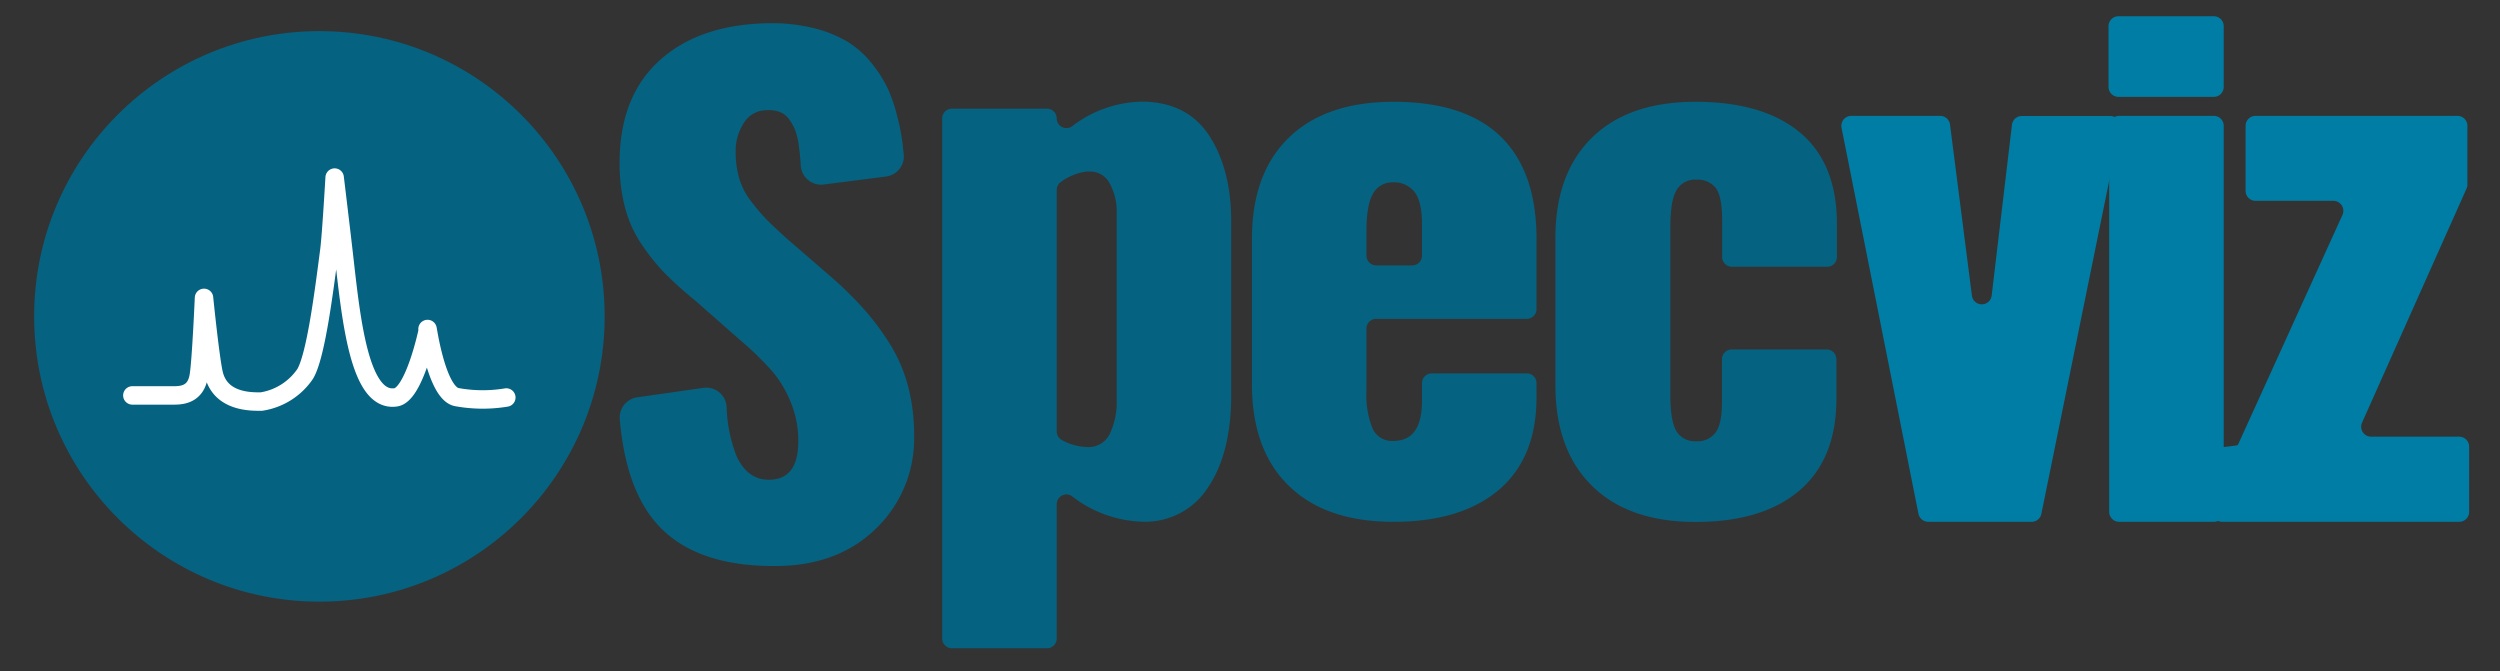 <svg id="Layer_1" data-name="Layer 1" xmlns="http://www.w3.org/2000/svg" viewBox="0 0 406.47 109.11"><rect x="0" y="0" width="406.47" height="109.11" fill="#333333" stroke="none"/><defs><style>.cls-1{fill:#056281;}.cls-2{fill:#007da4;}.cls-3{fill:none;stroke:#fff;stroke-linecap:round;stroke-linejoin:round;stroke-width:3px;}</style></defs><title>viz logos [Recovered]</title><path class="cls-1" d="M153.19,103.84V19.25a1.58,1.58,0,0,1,1.58-1.58h15.46a1.58,1.58,0,0,1,1.58,1.58h0a1.58,1.58,0,0,0,2.5,1.28,19.16,19.16,0,0,1,11.2-4h.61q7.11.22,10.59,5.69t3.47,13.83V64.22q0,9.42-3.75,15a12.11,12.11,0,0,1-10.7,5.6,19.48,19.48,0,0,1-11.42-4.13,1.58,1.58,0,0,0-2.5,1.27v21.86a1.58,1.58,0,0,1-1.58,1.58H154.77A1.58,1.58,0,0,1,153.19,103.84Zm18.62-33.69a1.6,1.6,0,0,0,.89,1.42,9,9,0,0,0,4.12,1.12h.12a3.79,3.79,0,0,0,3.45-2.06,11.84,11.84,0,0,0,1.17-5.41V34.67a9.55,9.55,0,0,0-1.22-5,3.55,3.55,0,0,0-3.18-1.78h-.5a9,9,0,0,0-4.18,1.7,1.58,1.58,0,0,0-.67,1.3Z"/><path class="cls-1" d="M203.55,62.49V38.85q0-10.65,6-16.47t17-5.83q11.63,0,17.45,5.66t5.82,16.64V50.26a1.58,1.58,0,0,1-1.58,1.58H223.75a1.58,1.58,0,0,0-1.58,1.58V63.57a14.47,14.47,0,0,0,1,6.12,3.46,3.46,0,0,0,3.38,2q4.65,0,4.65-6.54V62.29a1.58,1.58,0,0,1,1.58-1.58h15.46a1.58,1.58,0,0,1,1.58,1.58v2.26q0,9.87-6.11,15.08t-17.16,5.21q-11,0-17-5.85T203.55,62.49Zm20.2-19.34h5.87a1.59,1.59,0,0,0,1.58-1.59V36.48q0-3.72-1.22-5.27a4.17,4.17,0,0,0-3.49-1.56,3.54,3.54,0,0,0-3.24,1.81c-.72,1.2-1.08,3.26-1.08,6.15v4A1.59,1.59,0,0,0,223.75,43.15Z"/><path class="cls-1" d="M252.89,62.55V38.69q0-10.48,5.95-16.31t16.82-5.83q11,0,17,5t6,14.86v5.39A1.58,1.58,0,0,1,297,43.37H281.56A1.58,1.58,0,0,1,280,41.79V35.84q0-3.83-1-5.23a3.76,3.76,0,0,0-3.22-1.4,3.43,3.43,0,0,0-3.2,1.72c-.68,1.15-1,3.14-1,6V64.23c0,2.86.34,4.82,1,5.9a3.49,3.49,0,0,0,3.17,1.61,3.67,3.67,0,0,0,3.22-1.46c.69-1,1-2.6,1-4.88v-7a1.58,1.58,0,0,1,1.58-1.58H297a1.58,1.58,0,0,1,1.58,1.58v6.4q0,9.81-6,14.94t-16.93,5.12q-10.86,0-16.82-5.88T252.89,62.55Z"/><circle class="cls-1" cx="51.93" cy="51.44" r="46.38"/><path class="cls-2" d="M301,18.84h14.44a1.62,1.62,0,0,1,1.61,1.41l3.56,27.83a1.62,1.62,0,0,0,3.21,0l3.3-27.79a1.62,1.62,0,0,1,1.61-1.43h14.36a1.62,1.62,0,0,1,1.59,1.94L331.9,83.55a1.61,1.61,0,0,1-1.58,1.29H313.51a1.63,1.63,0,0,1-1.59-1.3L299.41,20.77A1.62,1.62,0,0,1,301,18.84Z"/><path class="cls-2" d="M342.82,14.13V4.26a1.63,1.63,0,0,1,1.62-1.62h15.49a1.62,1.62,0,0,1,1.62,1.62v9.87a1.62,1.62,0,0,1-1.62,1.62H344.44A1.63,1.63,0,0,1,342.82,14.13Zm.11,69.1V20.46a1.62,1.62,0,0,1,1.62-1.62h15.38a1.61,1.61,0,0,1,1.62,1.62V83.23a1.61,1.61,0,0,1-1.62,1.61H344.55A1.62,1.62,0,0,1,342.93,83.23Z"/><path class="cls-2" d="M359.71,83.23V73c0-.23,4.05-.46,4.15-.67l17-37.39a1.63,1.63,0,0,0-1.48-2.29H366.72a1.61,1.61,0,0,1-1.61-1.61V20.46a1.61,1.61,0,0,1,1.61-1.62h32.83a1.61,1.61,0,0,1,1.62,1.62V30a1.54,1.54,0,0,1-.14.66l-17,38.08A1.62,1.62,0,0,0,385.55,71h14.28a1.61,1.61,0,0,1,1.62,1.62V83.23a1.61,1.61,0,0,1-1.62,1.61h-38.5A1.62,1.62,0,0,1,359.71,83.23Z"/><path class="cls-3" d="M21.52,64.29h6.82c1.71,0,3.59-.45,4-3.32.39-2.49.83-12.54.83-12.54s.93,9.21,1.53,12.1c1,5,6.41,4.75,7.8,4.76a10.57,10.57,0,0,0,7.12-4.5c1.7-2.85,3-12.88,3.94-20.17.32-2.55.85-11.75.85-11.75s.92,7.58,1.45,12.21c1.19,10.36,2.47,24.46,8.51,23.52,3-.46,5.17-10.81,5.17-10.81-.24-2.34,1.14,9.91,4.65,10.76a23.41,23.41,0,0,0,8.13.08"/><path class="cls-1" d="M103.68,64.59l10.68-1.53a3.32,3.32,0,0,1,3.78,3.08,23.69,23.69,0,0,0,1.67,8.15C121,76.73,122.67,78,125,78q4.79,0,4.79-6.23a16.24,16.24,0,0,0-1.24-6.41,18.23,18.23,0,0,0-3-5,49.17,49.17,0,0,0-5-4.88L113,48.84a62.84,62.84,0,0,1-4.86-4.36,33.68,33.68,0,0,1-3.78-4.7,19.48,19.48,0,0,1-2.73-6,28.45,28.45,0,0,1-.89-7.32q0-10.8,6.56-16.69t18-6a28.44,28.44,0,0,1,7.11.83,19.92,19.92,0,0,1,5.39,2.19,15.31,15.31,0,0,1,3.86,3.42,20.72,20.72,0,0,1,2.65,4.12A25.68,25.68,0,0,1,145.9,19a34.81,34.81,0,0,1,.9,4.72c0,.44.09.89.14,1.36a3.32,3.32,0,0,1-2.88,3.62L133.91,30a3.32,3.32,0,0,1-3.72-3.12v0c-.05-.95-.15-2-.29-3a12,12,0,0,0-.56-2.59,8.22,8.22,0,0,0-1-1.84,3.33,3.33,0,0,0-1.5-1.22,4.91,4.91,0,0,0-2.14-.31,4.32,4.32,0,0,0-3.78,2.1,8.26,8.26,0,0,0-1.31,4.59,15.44,15.44,0,0,0,.59,4.44,11.43,11.43,0,0,0,2.06,3.86,32.74,32.74,0,0,0,2.39,2.8q.93.94,3.09,2.91l7.42,6.43a59.24,59.24,0,0,1,5.27,5.17,42.75,42.75,0,0,1,4.19,5.6,25.42,25.42,0,0,1,3,6.9,30.76,30.76,0,0,1,1,8.07,20.26,20.26,0,0,1-6.29,15.24q-6.28,6.06-16.51,6-12.51,0-18.62-6.43-5.42-5.69-6.43-17.41A3.32,3.32,0,0,1,103.68,64.59Z"/></svg>